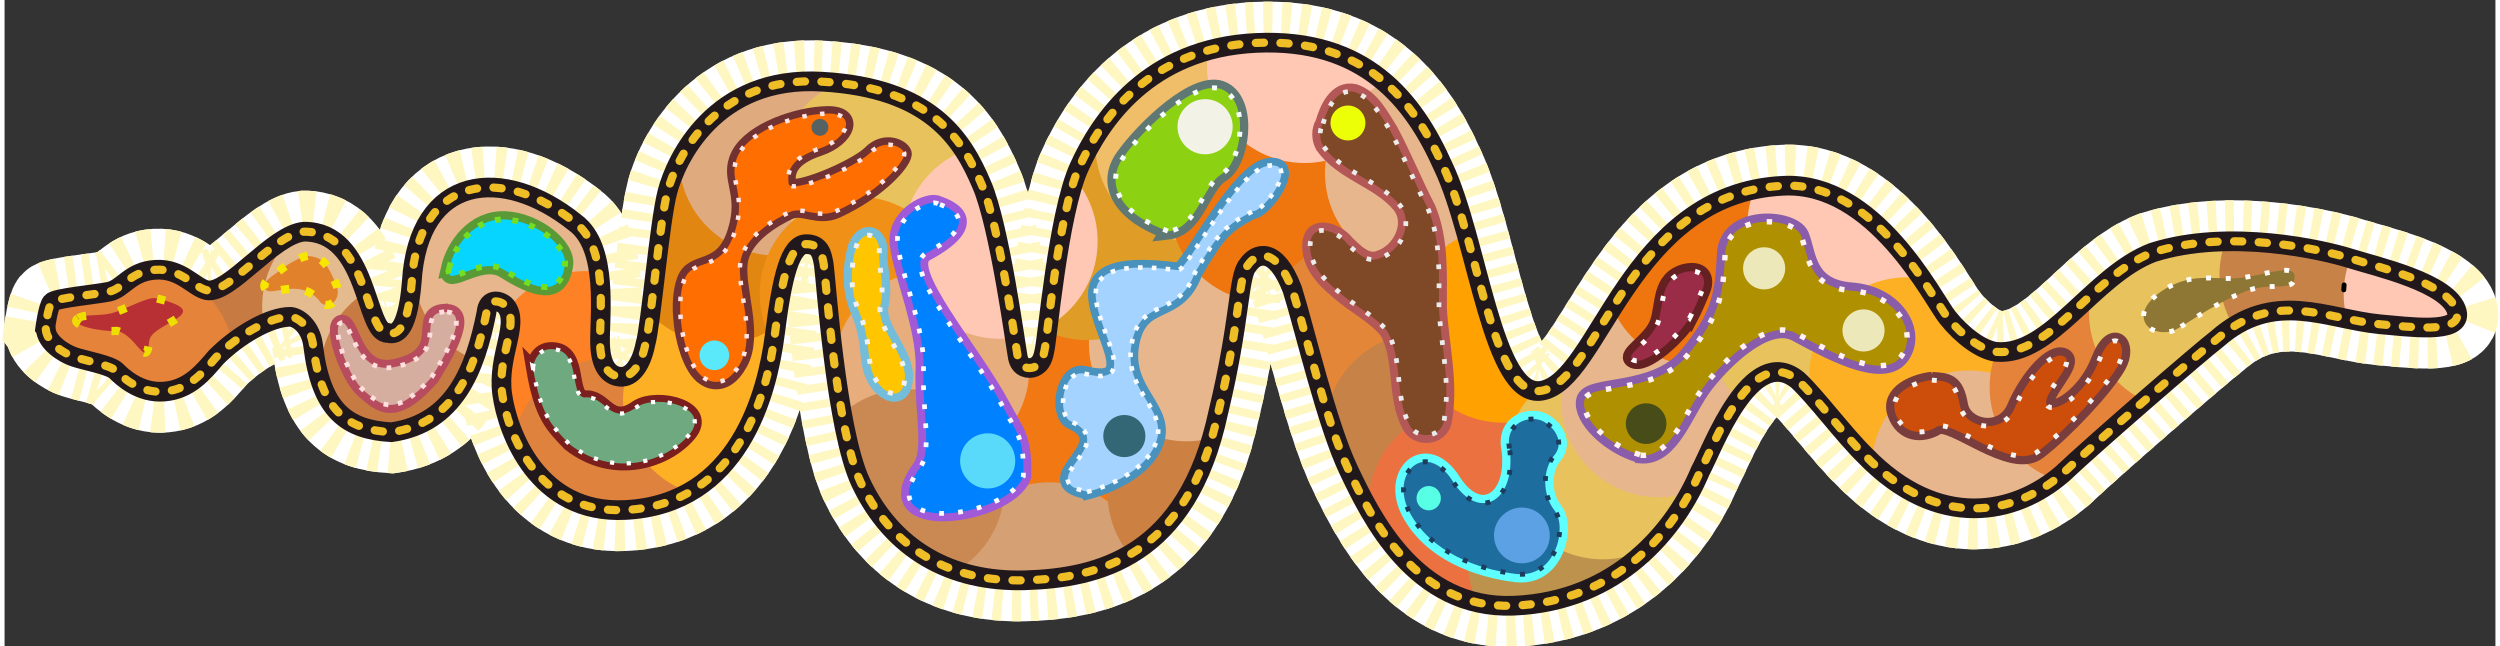 <svg width="1517" height="392" version="1.1" viewBox="0 0 401 104" xmlns="http://www.w3.org/2000/svg">
	<rect x="0" y="0" width="401" height="104" fill="#333333" stroke="none"/>
	<defs>
		<clipPath id="hempa">
			<path d="m8.92 113c0.118 2.12 2.83 3.89 4.6 4.48 1.77 0.589 5.78 1.3 6.72 2.24 0.943 0.943 3.8 3.68 7.8 3.32 4.01-0.354 6.24-3.13 8.3-5.53 3.5-3.52 8.69-6.55 12-6.5 1.18 0.118 3.22 1.52 3.61 4.58 1.25 10.7 5.58 13.6 12.6 14 10.2-1.44 13.5-10.2 15.3-19.2 0.22-2.69 2.49-1.9 3.15-1.08 2.26 2.81-1.44 7.99-0.613 14.1 0.825 6.13 5.67 19.4 19.8 18.7 18.4-0.904 22.9-18.9 24.1-28.3 1.18-9.43 2.48-14.5 5.07-14.5 2.23 0 2.51 1.67 2.8 3.22 0.354 2.36 1.96 26.6 5.93 35.1 5.12 10.9 14.6 16.1 26.4 15.8 11.8-0.354 26.2-3.65 31.2-27.1 3.6-14.9 3.18-21.9 4.72-23.6 1.33-2.05 4.52-3.14 7.19 3.89 2 6.37 5.54 21.7 9.08 29.1 3.54 7.43 10.7 22.4 26.5 21.8 16.9-0.674 26.2-12.4 30.1-21.7 1.93-3.5 8.17-20.8 15.7-14.6 2.93 2.73 7.42 8.8 10.8 12.1 11.8 12.2 24.2 9.55 31.8 2.95 4.83-4.6 22.4-19.8 24.9-21.7 9.17-8.05 17.6-3.19 26.2-2.36 4.36 0.354 13.3 1.69 12.4-2-1.11-4.66-13.1-7.31-17.2-8.61-4.13-1.3-19.4-4.9-31.8-0.943-9.67 3.7-16.4 16.7-25.1 16-2.36-0.236-5.54-2.59-7.9-5.54-2.36-2.95-11.7-22-26.5-21.2-25 1.2-29.5 31.5-38.9 33-7.88 1.3-10.2-24.4-15.8-36.1-4.75-10.7-12.6-20.7-30.1-19.9-17.4 0.825-25.1 12.5-28.5 20-3.42 7.54-5.13 27.9-5.6 29.6-0.305 1.68-0.861 2.26-1.71 2.62-0.754 0.283-2.21 0.192-2.56-1.58-0.354-1.77-2.94-21.2-5.81-27.8-3.14-7.43-8.25-15.6-25.7-16.6-17.4-1.06-23.6 12.7-24.9 17.7s-2.69 21.7-3.54 24.5c-0.644 3.25-2.15 5.51-4.13 5.3-1.17-0.119-3.06-0.943-3.18-5.3-0.118-4.36 1.45-15.5-4.02-19.5-11.6-9.32-25.3-7.82-26.3 9.6-0.722 8.61-2.81 8.39-3.87 8.15-3.69 0.149-3.01-16.4-13.5-16.3-4.96 0.442-12 10.1-15.6 9.43-2.12-0.472-4.13-3.54-8.25-3.3-4.13 0.236-5.19 3.06-7.54 3.54-2.36 0.472-8.61 1.01-9.2 1.71-0.589 0.707-1.05 4.18-1.05 4.18z" style="fill:none;stroke-width:.265;stroke:#000"/>
		</clipPath>
	</defs>
	<g transform="translate(-1.73 -66.8)">
		<g transform="translate(-.529 .794)">
			<path d="m8.9 119c0.118 2.12 2.83 3.89 4.6 4.48 1.77 0.589 5.78 1.3 6.72 2.24 0.943 0.943 3.8 3.68 7.8 3.32 4.01-0.354 6.24-3.13 8.3-5.53 3.5-3.52 8.69-6.55 12-6.5 1.18 0.118 3.22 1.52 3.61 4.58 1.25 10.7 5.58 13.6 12.6 14 10.2-1.44 13.5-10.2 15.3-19.2 0.22-2.69 2.49-1.9 3.15-1.08 2.26 2.81-1.44 7.99-0.613 14.1 0.825 6.13 5.67 19.4 19.8 18.7 18.4-0.904 22.9-18.9 24.1-28.3 1.18-9.43 2.48-14.5 5.07-14.5 2.23 0 2.51 1.67 2.8 3.22 0.354 2.36 1.96 26.6 5.93 35.1 5.12 10.9 14.6 16.1 26.4 15.8 11.8-0.354 26.2-3.65 31.2-27.1 3.6-14.9 3.18-21.9 4.72-23.6 1.33-2.05 4.52-3.14 7.19 3.89 2 6.37 5.54 21.7 9.08 29.1 3.54 7.43 10.7 22.4 26.5 21.8 16.9-0.674 26.2-12.4 30.1-21.7 1.93-3.5 8.17-20.8 15.7-14.6 2.93 2.73 7.42 8.8 10.8 12.1 11.8 12.2 24.2 9.55 31.8 2.95 4.83-4.6 22.4-19.8 24.9-21.7 9.17-8.05 17.6-3.19 26.2-2.36 4.36 0.354 13.3 1.69 12.4-2-1.11-4.66-13.1-7.31-17.2-8.61-4.13-1.3-19.4-4.9-31.8-0.943-9.67 3.7-16.4 16.7-25.1 16-2.36-0.236-5.54-2.59-7.9-5.54-2.36-2.95-11.7-22-26.5-21.2-25 1.2-29.5 31.5-38.9 33-7.88 1.3-10.2-24.4-15.8-36.1-4.75-10.7-12.6-20.7-30.1-19.9-17.4 0.825-25.1 12.5-28.5 20-3.42 7.54-5.13 27.9-5.6 29.6-0.305 1.68-0.861 2.26-1.71 2.62-0.754 0.283-2.21 0.192-2.56-1.58-0.354-1.77-2.94-21.2-5.81-27.8-3.14-7.43-8.25-15.6-25.7-16.6-17.4-1.06-23.6 12.7-24.9 17.7-1.3 4.95-2.69 21.7-3.54 24.5-0.644 3.25-2.15 5.51-4.13 5.3-1.17-0.119-3.06-0.943-3.18-5.3-0.118-4.36 1.45-15.5-4.02-19.5-11.6-9.32-25.3-7.82-26.3 9.6-0.722 8.61-2.81 8.39-3.87 8.15-3.69 0.149-3.01-16.4-13.5-16.3-4.96 0.442-12 10.1-15.6 9.43-2.12-0.472-4.13-3.54-8.25-3.3-4.13 0.236-5.19 3.06-7.54 3.54-2.36 0.472-8.61 1.01-9.2 1.71-0.589 0.707-1.05 4.18-1.05 4.18z" style="fill:none;stroke-width:13.2;stroke:#fff"/>
			<path d="m8.9 119c0.118 2.12 2.83 3.89 4.6 4.48 1.77 0.589 5.78 1.3 6.72 2.24 0.943 0.943 3.8 3.68 7.8 3.32 4.01-0.354 6.24-3.13 8.3-5.53 3.5-3.52 8.69-6.55 12-6.5 1.18 0.118 3.22 1.52 3.61 4.58 1.25 10.7 5.58 13.6 12.6 14 10.2-1.44 13.5-10.2 15.3-19.2 0.22-2.69 2.49-1.9 3.15-1.08 2.26 2.81-1.44 7.99-0.613 14.1 0.825 6.13 5.67 19.4 19.8 18.7 18.4-0.904 22.9-18.9 24.1-28.3 1.18-9.43 2.48-14.5 5.07-14.5 2.23 0 2.51 1.67 2.8 3.22 0.354 2.36 1.96 26.6 5.93 35.1 5.12 10.9 14.6 16.1 26.4 15.8 11.8-0.354 26.2-3.65 31.2-27.1 3.6-14.9 3.18-21.9 4.72-23.6 1.33-2.05 4.52-3.14 7.19 3.89 2 6.37 5.54 21.7 9.08 29.1 3.54 7.43 10.7 22.4 26.5 21.8 16.9-0.674 26.2-12.4 30.1-21.7 1.93-3.5 8.17-20.8 15.7-14.6 2.93 2.73 7.42 8.8 10.8 12.1 11.8 12.2 24.2 9.55 31.8 2.95 4.83-4.6 22.4-19.8 24.9-21.7 9.17-8.05 17.6-3.19 26.2-2.36 4.36 0.354 13.3 1.69 12.4-2-1.11-4.66-13.1-7.31-17.2-8.61-4.13-1.3-19.4-4.9-31.8-0.943-9.67 3.7-16.4 16.7-25.1 16-2.36-0.236-5.54-2.59-7.9-5.54-2.36-2.95-11.7-22-26.5-21.2-25 1.2-29.5 31.5-38.9 33-7.88 1.3-10.2-24.4-15.8-36.1-4.75-10.7-12.6-20.7-30.1-19.9-17.4 0.825-25.1 12.5-28.5 20-3.42 7.54-5.13 27.9-5.6 29.6-0.305 1.68-0.861 2.26-1.71 2.62-0.754 0.283-2.21 0.192-2.56-1.58-0.354-1.77-2.94-21.2-5.81-27.8-3.14-7.43-8.25-15.6-25.7-16.6-17.4-1.06-23.6 12.7-24.9 17.7-1.3 4.95-2.69 21.7-3.54 24.5-0.644 3.25-2.15 5.51-4.13 5.3-1.17-0.119-3.06-0.943-3.18-5.3-0.118-4.36 1.45-15.5-4.02-19.5-11.6-9.32-25.3-7.82-26.3 9.6-0.722 8.61-2.81 8.39-3.87 8.15-3.69 0.149-3.01-16.4-13.5-16.3-4.96 0.442-12 10.1-15.6 9.43-2.12-0.472-4.13-3.54-8.25-3.3-4.13 0.236-5.19 3.06-7.54 3.54-2.36 0.472-8.61 1.01-9.2 1.71-0.589 0.707-1.05 4.18-1.05 4.18z" style="fill:none;stroke-dasharray:1.323, 1.323;stroke-width:13.2;stroke:#fef7c2"/>
			<g transform="translate(.529 6.35)" clip-path="url(#hempa)">
				<circle cx="40.6" cy="111" r="15.7" style="fill:#c77b42"/>
				<circle cx="23" cy="118" r="15.7" style="fill:#e5833a"/>
				<circle cx="58.9" cy="109" r="15.7" style="fill:#e4bb8f"/>
				<circle cx="68.2" cy="120" r="15.7" style="fill:#c77b42"/>
				<circle cx="83.3" cy="103" r="15.7" style="fill:#e8b68c"/>
				<circle cx="95.2" cy="119" r="15.7" style="fill:#fe8125"/>
				<circle cx="99.2" cy="133" r="15.7" style="fill:#de823e"/>
				<circle cx="117" cy="124" r="15.7" style="fill:#feb025"/>
				<circle cx="117" cy="99.3" r="15.7" style="fill:#e18611"/>
				<circle cx="126" cy="85.1" r="15.7" style="fill:#deaa7e"/>
				<circle cx="142" cy="87.5" r="15.7" style="fill:#e8c25d"/>
				<circle cx="139" cy="107" r="15.7" style="fill:#f09017"/>
				<circle cx="171" cy="128" r="15.7" style="fill:#f17813"/>
				<circle cx="170" cy="153" r="15.7" style="fill:#d5a073"/>
				<circle cx="195" cy="139" r="15.7" style="fill:#cc8041"/>
				<circle cx="151" cy="119" r="15.7" style="fill:#e7ad7d"/>
				<circle cx="147" cy="138" r="15.7" style="fill:#ca8953"/>
				<circle cx="192" cy="115" r="15.7" style="fill:#e8b68c"/>
				<circle cx="176" cy="98.7" r="15.7" style="fill:#df9c26"/>
				<circle cx="193" cy="82.8" r="15.7" style="fill:#f0bd68"/>
				<circle cx="205" cy="92.6" r="15.7" style="fill:#ef750f"/>
				<circle cx="211" cy="70.2" r="15.7" style="fill:#ffc8b4"/>
				<circle cx="220" cy="114" r="15.7" style="fill:#e38638"/>
				<circle cx="230" cy="87.5" r="15.7" style="fill:#e8b68c"/>
				<circle cx="230" cy="129" r="15.7" style="fill:#c78248"/>
				<circle cx="237" cy="141" r="15.7" style="fill:#eb7141"/>
				<circle cx="243" cy="112" r="15.7" style="fill:#ffa201"/>
				<circle cx="253" cy="150" r="15.7" style="fill:#bc924d"/>
				<circle cx="259" cy="134" r="15.7" style="fill:#e8c25d"/>
				<circle cx="268" cy="124" r="15.7" style="fill:#e8b68c"/>
				<circle cx="275" cy="103" r="15.7" style="fill:#ef750f"/>
				<circle cx="292" cy="113" r="15.7" style="fill:#e8c25d"/>
				<circle cx="298" cy="96" r="15.7" style="fill:#ffc8b4"/>
				<circle cx="308" cy="120" r="15.7" style="fill:#feb025"/>
				<circle cx="318" cy="135" r="15.7" style="fill:#e8b68c"/>
				<circle cx="337" cy="122" r="15.7" style="fill:#e5833a"/>
				<circle cx="353" cy="110" r="15.7" style="fill:#e8c25d"/>
				<circle cx="374" cy="104" r="15.7" style="fill:#c78248"/>
				<circle cx="162" cy="98.5" r="15.7" style="fill:#ffc8b4"/>
				<circle cx="394" cy="107" r="15.7" style="fill:#ffc8b4;stroke-dasharray:0.794, 6.35;stroke-linecap:round;stroke-linejoin:round;stroke-width:.794;stroke:#000"/>
			</g>
			<path d="m8.9 119c0.118 2.12 2.83 3.89 4.6 4.48 1.77 0.589 5.78 1.3 6.72 2.24 0.943 0.943 3.8 3.68 7.8 3.32 4.01-0.354 6.24-3.13 8.3-5.53 3.5-3.52 8.69-6.55 12-6.5 1.18 0.118 3.22 1.52 3.61 4.58 1.25 10.7 5.58 13.6 12.6 14 10.2-1.44 13.5-10.2 15.3-19.2 0.22-2.69 2.49-1.9 3.15-1.08 2.26 2.81-1.44 7.99-0.613 14.1 0.825 6.13 5.67 19.4 19.8 18.7 18.4-0.904 22.9-18.9 24.1-28.3 1.18-9.43 2.48-14.5 5.07-14.5 2.23 0 2.51 1.67 2.8 3.22 0.354 2.36 1.96 26.6 5.93 35.1 5.12 10.9 14.6 16.1 26.4 15.8 11.8-0.354 26.2-3.65 31.2-27.1 3.6-14.9 3.18-21.9 4.72-23.6 1.33-2.05 4.52-3.14 7.19 3.89 2 6.37 5.54 21.7 9.08 29.1 3.54 7.43 10.7 22.4 26.5 21.8 16.9-0.674 26.2-12.4 30.1-21.7 1.93-3.5 8.17-20.8 15.7-14.6 2.93 2.73 7.42 8.8 10.8 12.1 11.8 12.2 24.2 9.55 31.8 2.95 4.83-4.6 22.4-19.8 24.9-21.7 9.17-8.05 17.6-3.19 26.2-2.36 4.36 0.354 13.3 1.69 12.4-2-1.11-4.66-13.1-7.31-17.2-8.61s-19.4-4.9-31.8-0.943c-9.67 3.7-16.4 16.7-25.1 16-2.36-0.236-5.54-2.59-7.9-5.54-2.36-2.95-11.7-22-26.5-21.2-25 1.2-29.5 31.5-38.9 33-7.88 1.3-10.2-24.4-15.8-36.1-4.75-10.7-12.6-20.7-30.1-19.9-17.4 0.825-25.1 12.5-28.5 20-3.42 7.54-5.13 27.9-5.6 29.6-0.305 1.68-0.861 2.26-1.71 2.62-0.754 0.283-2.21 0.192-2.56-1.58-0.354-1.77-2.94-21.2-5.81-27.8-3.14-7.43-8.25-15.6-25.7-16.6-17.4-1.06-23.6 12.7-24.9 17.7-1.3 4.95-2.69 21.7-3.54 24.5-0.644 3.25-2.15 5.51-4.13 5.3-1.17-0.119-3.06-0.943-3.18-5.3-0.118-4.36 1.45-15.5-4.02-19.5-11.6-9.32-25.3-7.82-26.3 9.6-0.722 8.61-2.81 8.39-3.87 8.15-3.69 0.149-3.01-16.4-13.5-16.3-4.96 0.442-12 10.1-15.6 9.43-2.12-0.472-4.13-3.54-8.25-3.3-4.13 0.236-5.19 3.06-7.54 3.54-2.36 0.472-8.61 1.01-9.2 1.71-0.589 0.707-1.05 4.18-1.05 4.18z" style="fill:none;stroke-width:3.17;stroke:#21181c"/>
			<path d="m8.9 119c0.118 2.12 2.83 3.89 4.6 4.48 1.77 0.589 5.78 1.3 6.72 2.24 0.943 0.943 3.8 3.68 7.8 3.32 4.01-0.354 6.24-3.13 8.3-5.53 3.5-3.52 8.69-6.55 12-6.5 1.18 0.118 3.22 1.52 3.61 4.58 1.25 10.7 5.58 13.6 12.6 14 10.2-1.44 13.5-10.2 15.3-19.2 0.22-2.69 2.49-1.9 3.15-1.08 2.26 2.81-1.44 7.99-0.613 14.1 0.825 6.13 5.67 19.4 19.8 18.7 18.4-0.904 22.9-18.9 24.1-28.3 1.18-9.43 2.48-14.5 5.07-14.5 2.23 0 2.51 1.67 2.8 3.22 0.354 2.36 1.96 26.6 5.93 35.1 5.12 10.9 14.6 16.1 26.4 15.8 11.8-0.354 26.2-3.65 31.2-27.1 3.6-14.9 3.18-21.9 4.72-23.6 1.33-2.05 4.52-3.14 7.19 3.89 2 6.37 5.54 21.7 9.08 29.1 3.54 7.43 10.7 22.4 26.5 21.8 16.9-0.674 26.2-12.4 30.1-21.7 1.93-3.5 8.17-20.8 15.7-14.6 2.93 2.73 7.42 8.8 10.8 12.1 11.8 12.2 24.2 9.55 31.8 2.95 4.83-4.6 22.4-19.8 24.9-21.7 9.17-8.05 17.6-3.19 26.2-2.36 4.36 0.354 13.3 1.69 12.4-2-1.11-4.66-13.1-7.31-17.2-8.61s-19.4-4.9-31.8-0.943c-9.67 3.7-16.4 16.7-25.1 16-2.36-0.236-5.54-2.59-7.9-5.54-2.36-2.95-11.7-22-26.5-21.2-25 1.2-29.5 31.5-38.9 33-7.88 1.3-10.2-24.4-15.8-36.1-4.75-10.7-12.6-20.7-30.1-19.9-17.4 0.825-25.1 12.5-28.5 20-3.42 7.54-5.13 27.9-5.6 29.6-0.305 1.68-0.861 2.26-1.71 2.62-0.754 0.283-2.21 0.192-2.56-1.58-0.354-1.77-2.94-21.2-5.81-27.8-3.14-7.43-8.25-15.6-25.7-16.6-17.4-1.06-23.6 12.7-24.9 17.7-1.3 4.95-2.69 21.7-3.54 24.5-0.644 3.25-2.15 5.51-4.13 5.3-1.17-0.119-3.06-0.943-3.18-5.3-0.118-4.36 1.45-15.5-4.02-19.5-11.6-9.32-25.3-7.82-26.3 9.6-0.722 8.61-2.81 8.39-3.87 8.15-3.69 0.149-3.01-16.4-13.5-16.3-4.96 0.442-12 10.1-15.6 9.43-2.12-0.472-4.13-3.54-8.25-3.3-4.13 0.236-5.19 3.06-7.54 3.54-2.36 0.472-8.61 1.01-9.2 1.71-0.589 0.707-1.05 4.18-1.05 4.18z" style="fill:none;marker-start:;stroke-dasharray:1.323, 2.646;stroke-linecap:round;stroke-width:1.32;stroke:#efbd25"/>
		</g>
		<path d="m152 99.6c-1.41-0.782-6.54 1.64-6.53 5.8 8e-3 4.16 4.45 13.8 4.2 20.8-0.253 6.97 1.5 13.1-0.629 16-8.01 11 14.4 7.87 16.7 1.27 0.137-6.34-1.05-6.95-3.36-11.3-4.89-9.15-16.6-22.3-12.3-24.6 4.33-2.31 8.34-5.73 1.99-7.94z" style="fill:none;stroke-width:2.55;stroke:#a15ad7"/>
		<path d="m152 99.6c-1.41-0.782-6.54 1.64-6.53 5.8 8e-3 4.16 4.45 13.8 4.2 20.8-0.253 6.97 1.5 13.1-0.629 16-8.01 11 14.4 7.87 16.7 1.27 0.137-6.34-1.05-6.95-3.36-11.3-4.89-9.15-16.6-22.3-12.3-24.6 4.33-2.31 8.34-5.73 1.99-7.94z" style="fill:#0081ff;stroke-dasharray:0.766, 2.299;stroke-width:.766;stroke:#f9fdff"/>
		<path d="m176 146s8.68-2.07 11-7.71c2.35-5.65-5.25-8.29-3.83-16.1 1.42-7.78 7.33-3.9 10.2-11.5 3.79-6.54 4.95-7.6 9.23-9.86 1.99 0.049 7.71-8.09 2.6-7.36s-13 16.8-14.5 16.8c-1.5 0.024-12.9-2.19-13.3 3.5-0.356 5.69 7.91 15.6-1.74 13.2-3.6-0.868-4.61 6.55-2.27 7.66 8.31 3.75-6.55 9.51 2.56 11.3z" style="fill:none;stroke-width:2.47;stroke:#4992bd"/>
		<path d="m176 146s8.68-2.07 11-7.71c2.35-5.65-5.25-8.29-3.83-16.1 1.42-7.78 7.33-3.9 10.2-11.5 3.79-6.54 4.95-7.6 9.23-9.86 1.99 0.049 7.71-8.09 2.6-7.36s-13 16.8-14.5 16.8c-1.5 0.024-12.9-2.19-13.3 3.5-0.356 5.69 7.91 15.6-1.74 13.2-3.6-0.868-4.61 6.55-2.27 7.66 8.31 3.75-6.55 9.51 2.56 11.3z" style="fill:#a5d3ff;stroke-dasharray:0.741, 1.483;stroke-width:.741;stroke:#f7fcff"/>
		<path d="m189 104c-7.41-2.65-10.3-7.41-7.14-11.9 3.18-4.5 11.9-13 16.1-10.8 4.23 2.12 2.91 11.6-0.265 13.5-3.18 1.85-3.97 8.73-8.73 9.26z" style="fill:none;stroke-width:2.65;stroke:#607873"/>
		<path d="m189 104c-7.41-2.65-10.3-7.41-7.14-11.9 3.18-4.5 11.9-13 16.1-10.8 4.23 2.12 2.91 11.6-0.265 13.5s-3.97 8.73-8.73 9.26z" style="fill:#8dd212;stroke-dasharray:0.794, 2.381;stroke-width:.794;stroke:#f7fcff"/>
		<path d="m214 86.7c0.622-2.31 2.14-5.8 5.1-5.09 2.79 0.963 4.19 3.85 5.68 6.18 2.22 4.12 3.95 8.48 6.1 12.6 2.1 5.07 1.76 10.7 1.77 16 0.327 6.05 1.92 12.1 0.808 18.2-0.564 2.77-4.47 3.04-5.61 0.512-2.39-4.66-0.953-10.4-3.52-15-2.2-2.67-5.49-4.15-8.01-6.5-2.37-1.91-4.75-4.57-4.37-7.85 0.508-3.27 4.52-1.59 5.83 0.192 1.43 1.35 3.23 3.36 5.4 2.41 3.26-1.08 5.5-5.53 3.22-8.48-3.39-4.12-9.29-5.18-12.4-9.6-0.614-1.1-0.628-2.5-0.034-3.61z" style="fill:none;stroke-width:2.55;stroke:#b45757"/>
		<path d="m214 86.7c0.622-2.31 2.14-5.8 5.1-5.09 2.79 0.963 4.19 3.85 5.68 6.18 2.22 4.12 3.95 8.48 6.1 12.6 2.1 5.07 1.76 10.7 1.77 16 0.327 6.05 1.92 12.1 0.808 18.2-0.564 2.77-4.47 3.04-5.61 0.512-2.39-4.66-0.953-10.4-3.52-15-2.2-2.67-5.49-4.15-8.01-6.5-2.37-1.91-4.75-4.57-4.37-7.85 0.508-3.27 4.52-1.59 5.83 0.192 1.43 1.35 3.23 3.36 5.4 2.41 3.26-1.08 5.5-5.53 3.22-8.48-3.39-4.12-9.29-5.18-12.4-9.6-0.614-1.1-0.628-2.5-0.034-3.61z" style="fill:#7f4826;stroke-dasharray:0.765, 2.294;stroke-width:.765;stroke:#ebebeb"/>
		<path d="m351 120c-1.48 0.602-4.87 0.353-4.91-2.33-0.036-2.68 4.79-6.02 9.31-6.11 4.52-0.087 4.2 0.336 7.47-0.192 3.27-0.528 7.51-2.05 7.54-0.056-0.061 2.75-3.72 0.664-8.14 2.47-5.56 2.28-9.8 5.61-11.3 6.21z" style="fill:#8e7734;stroke-dasharray:0.794, 2.381;stroke-width:.794;stroke:#fcfcfc"/>
		<path d="m72.5 117c-4.86 0.347 1.33 6.84-7.82 8.86-6.7 1.48-6.92-7.47-8.72-7.1-1.8 0.369 0.989 8.67 3.6 10.9 2.7 2.31 4.94 4.61 10.9-2.12 1.26-2.03 6.93-10.9 2.07-10.5z" style="fill:none;stroke-width:2.58;stroke:#b84c5f"/>
		<path d="m72.5 117c-4.86 0.347 1.33 6.84-7.82 8.86-6.7 1.48-6.92-7.47-8.72-7.1-1.8 0.369 0.989 8.67 3.6 10.9 2.7 2.31 4.94 4.61 10.9-2.12 1.26-2.03 6.93-10.9 2.07-10.5z" style="fill:#d5ae9f;stroke-dasharray:0.773, 1.545;stroke-width:.773;stroke:#ffdede"/>
		<path d="m139 106s-2.06 5.43 0.187 10.7c2.25 5.24 1.12 8.04 2.62 10.9s4.68 3.93 4.86 0-4.68-8.04-3.93-11.6c0.748-3.55-0.374-6.36-0.187-8.61 0.187-2.25-1.87-4.12-3.55-1.31z" style="fill:none;stroke-width:2.65;stroke:#73bcda"/>
		<path d="m139 106s-2.06 5.43 0.187 10.7c2.25 5.24 1.12 8.04 2.62 10.9s4.68 3.93 4.86 0-4.68-8.04-3.93-11.6c0.748-3.55-0.374-6.36-0.187-8.61 0.187-2.25-1.87-4.12-3.55-1.31z" style="fill:#ffc600;stroke-dasharray:0.794, 2.381;stroke-width:.794;stroke:#f0f0f0"/>
		<circle cx="218" cy="86.6" r="2.81" style="fill:#edff07"/>
		<circle cx="195" cy="87.2" r="4.44" style="fill:#f2f3e6"/>
		<path d="m111 121s-1.22-5.33 0.13-9.09 5.98-1.08 8.12-7.66c2.14-6.58-1.41-8.64 0.647-12.6 2.06-3.94 9.47-6.49 14.3-6.57 4.83-0.075 3.43 4.06-1.34 5.66-4.78 1.6-5.15 3.83-4.9 5.63 0.252 1.8 10.7-2.55 13.1-4.94 2.34-2.39 5.17-1.05 5.51 0.003 0.338 1.05-3.52 5.88-10.7 9.23-3.16 1.53-5.57-0.731-7.75 0.282-2.18 1.01-7.33 3.83-7.93 8.06-0.603 4.23 2.6 11.6-0.019 16.3-2.62 4.76-5.75 2.39-5.75 2.39-2.46-1.5-3.42-6.75-3.42-6.75z" style="fill:none;stroke-width:2.39;stroke:#723232"/>
		<path d="m111 121s-1.22-5.33 0.13-9.09 5.98-1.08 8.12-7.66c2.14-6.58-1.41-8.64 0.647-12.6 2.06-3.94 9.47-6.49 14.3-6.57 4.83-0.075 3.43 4.06-1.34 5.66-4.78 1.6-5.15 3.83-4.9 5.63 0.252 1.8 10.7-2.55 13.1-4.94 2.34-2.39 5.17-1.05 5.51 0.003 0.338 1.05-3.52 5.88-10.7 9.23-3.16 1.53-5.57-0.731-7.75 0.282-2.18 1.01-7.33 3.83-7.93 8.06-0.603 4.23 2.6 11.6-0.019 16.3-2.62 4.76-5.75 2.39-5.75 2.39-2.46-1.5-3.42-6.75-3.42-6.75z" style="fill:#ff6e00;stroke-dasharray:0.718, 2.155;stroke-width:.718;stroke:#ffe6e6"/>
		<path d="m86.8 126s0.266-2.79 2.68-2.99c5.26-0.302 3.02 7.18 5.53 7.78 3.58-0.459 4 4.78 8.55 1.5 3.48-2.12 12.1 0.15 8.38 4.49-3.69 4.34-12.2 7.09-19.3 1.5-2.68-2.84-4.52-4.34-5.86-12.3z" style="fill:none;stroke-width:2.24;stroke:#7a1e1e"/>
		<path d="m86.8 126s0.266-2.79 2.68-2.99c5.26-0.302 3.02 7.18 5.53 7.78 3.58-0.459 4 4.78 8.55 1.5 3.48-2.12 12.1 0.15 8.38 4.49-3.69 4.34-12.2 7.09-19.3 1.5-2.68-2.84-4.52-4.34-5.86-12.3z" style="fill:#6fa980;stroke-dasharray:0.672, 2.015;stroke-width:.672;stroke:#fff"/>
		<circle cx="160" cy="141" r="4.44" style="fill:#59dafa"/>
		<circle cx="182" cy="137" r="3.39" style="fill:#336775"/>
		<path d="m73.3 110c0.822-3.59 4.01-8.08 9.02-7.87 5.01 0.207 10.1 4.38 9.62 7.35-0.479 2.97-1.94 5.8-9.76 0.796-3.87-2.48-9.7 3.31-8.87-0.278z" style="fill:none;stroke-width:2.65;stroke:#599a36"/>
		<path d="m73.3 110c0.822-3.59 4.01-8.08 9.02-7.87 5.01 0.207 10.1 4.38 9.62 7.35-0.479 2.97-1.94 5.8-9.76 0.796-3.87-2.48-9.7 3.31-8.87-0.278z" style="fill:#06d5ff;stroke-dasharray:0.942, 1.884;stroke-width:.942;stroke:#74df20"/>
		<path d="m13.6 118c1.12-0.655 3.09-0.281 5.24-0.748 2.15-0.468 5.87-2.77 7.3-2.43 10.3 2.43-1.03 3.93-1.12 6.92-0.468 4.77-2.06-1.12-5.24-1.68-2.08 0.234-8-0.902-6.17-2.06z" style="fill:#b82f34;stroke-dasharray:1.323, 5.292;stroke-width:1.32;stroke:#eede00"/>
		<path d="m50.5 108c-1.39 0.198-3.57 1.59-4.43 2.32-0.86 0.728-3.24 1.92-2.32 3.04 0.792 1.35 5.38-1.97 8.6 1.79 0.992 1.79 4.03 0.198 2.71-2.71-1.32-2.91-1.92-4.3-4.56-4.43z" style="fill:#e2812c;stroke-dasharray:1.323, 2.646;stroke-width:1.32;stroke:#f7e600"/>
		<circle cx="116" cy="124" r="2.39" style="fill:#59e9fa"/>
		<circle cx="133" cy="87.3" r="1.36" style="fill:#546264"/>
		<path d="m244 139c-0.748-4.3 3.24-5.26 5.12-4.51 1.87 0.748 3.95 3.39 2.08 5.63-1.87 2.25-1.98 6.27 0.081 8.89 2.06 2.62 0.21 10.9-6.15 10.2-6.36-0.748-13.8-3.55-17.2-9.92-3.37-6.36 2.62-11.8 6.93-5.03s10.3 3.16 9.16-5.26z" style="fill:none;stroke-width:2.65;stroke:#5fffff"/>
		<path d="m244 139c-0.748-4.3 3.24-5.26 5.12-4.51 1.87 0.748 3.95 3.39 2.08 5.63-1.87 2.25-1.98 6.27 0.081 8.89 2.06 2.62 0.21 10.9-6.15 10.2-6.36-0.748-13.8-3.55-17.2-9.92-3.37-6.36 2.62-11.8 6.93-5.03s10.3 3.16 9.16-5.26z" style="fill:#1e6d9f;stroke-dasharray:0.794, 2.381;stroke-width:.794;stroke:#1c3d5e"/>
		<path d="m265 140c-4.93-1.37-9.56-5.89-8.94-8.77 0.616-2.88 11.3-0.822 16.5-7.12 5.24-6.3 5.86-9.72 6.16-16.4 0.308-6.71 10.9-6.03 12.2-3.01 1.23 3.01 0.925 8.35 8.17 8.9 7.24 0.548 10.9 6.85 7.86 10.7-3.08 3.84-12.2-1.37-16.8-3.84-4.62-2.47-11.4 4.11-14.6 8.22-3.24 4.11-5.39 11.9-10.5 11.4z" style="fill:none;stroke-width:2.65;stroke:#895da9"/>
		<path d="m265 140c-4.93-1.37-9.56-5.89-8.94-8.77 0.616-2.88 11.3-0.822 16.5-7.12 5.24-6.3 5.86-9.72 6.16-16.4 0.308-6.71 10.9-6.03 12.2-3.01 1.23 3.01 0.925 8.35 8.17 8.9 7.24 0.548 10.9 6.85 7.86 10.7-3.08 3.84-12.2-1.37-16.8-3.84-4.62-2.47-11.4 4.11-14.6 8.22-3.24 4.11-5.39 11.9-10.5 11.4z" style="fill:#af9000;stroke-dasharray:0.872, 2.615;stroke-width:.872;stroke:#fff2f2"/>
		<circle cx="266" cy="135" r="3.27" style="fill:#484c19"/>
		<circle cx="231" cy="147" r="1.96" style="fill:#57ffe4"/>
		<circle cx="246" cy="153" r="4.49" style="fill:#5ba1e3"/>
		<path d="m273 118c0.704-1.34 1.45-3.05 2.08-4.62s0.129-3.4-2.71-2.81c-4.28 1.05-3.43 5.28-4.48 8.21-1.05 2.93-5.38 5.1-4.08 5.91 1.97 1.29 7.53-3.93 9.18-6.7z" style="fill:none;stroke-width:2.65;stroke:#652121"/>
		<path d="m273 118c0.704-1.34 1.45-3.05 2.08-4.62s0.129-3.4-2.71-2.81c-4.28 1.05-3.43 5.28-4.48 8.21-1.05 2.93-5.38 5.1-4.08 5.91 1.97 1.29 7.53-3.93 9.18-6.7z" style="fill:#9b2c47;stroke-dasharray:0.794, 3.175;stroke-width:.794;stroke:#fffdfd"/>
		<path d="m312 128c2.56 0.153 3.84 0.23 4.5 4 0.659 3.77 6.9 5.08 8.89 0.38 1.99-4.7 5.99-9.26 7.93-8.17 1.94 1.09-3.8 6.13-2.79 7.79 1.01 1.66 6.27-1.59 8.41-7.21 2.14-5.62 5.05-2.61 2.98 0.959-2.08 3.57-8.48 10.4-12.8 13.7-4.35 3.36-14-5.37-16.3-3.95-2.36 1.42-5.47 1.25-6.66-2.11-1.19-3.37 3.07-5.09 5.89-5.42z" style="fill:none;stroke-width:2.65;stroke:#7a3d3d"/>
		<path d="m312 128c2.56 0.153 3.84 0.23 4.5 4 0.659 3.77 6.9 5.08 8.89 0.38 1.99-4.7 5.99-9.26 7.93-8.17 1.94 1.09-3.8 6.13-2.79 7.79 1.01 1.66 6.27-1.59 8.41-7.21 2.14-5.62 5.05-2.61 2.98 0.959-2.08 3.57-8.48 10.4-12.8 13.7-4.35 3.36-14-5.37-16.3-3.95-2.36 1.42-5.47 1.25-6.66-2.11-1.19-3.37 3.07-5.09 5.89-5.42z" style="fill:#cd4e0a;stroke-dasharray:0.794, 3.175;stroke-width:.794;stroke:#f3f3f3"/>
		<circle cx="285" cy="110" r="3.39" style="fill:#ede8ba"/>
		<circle cx="301" cy="120" r="3.39" style="fill:#ede8ba"/>
	</g>
</svg>
